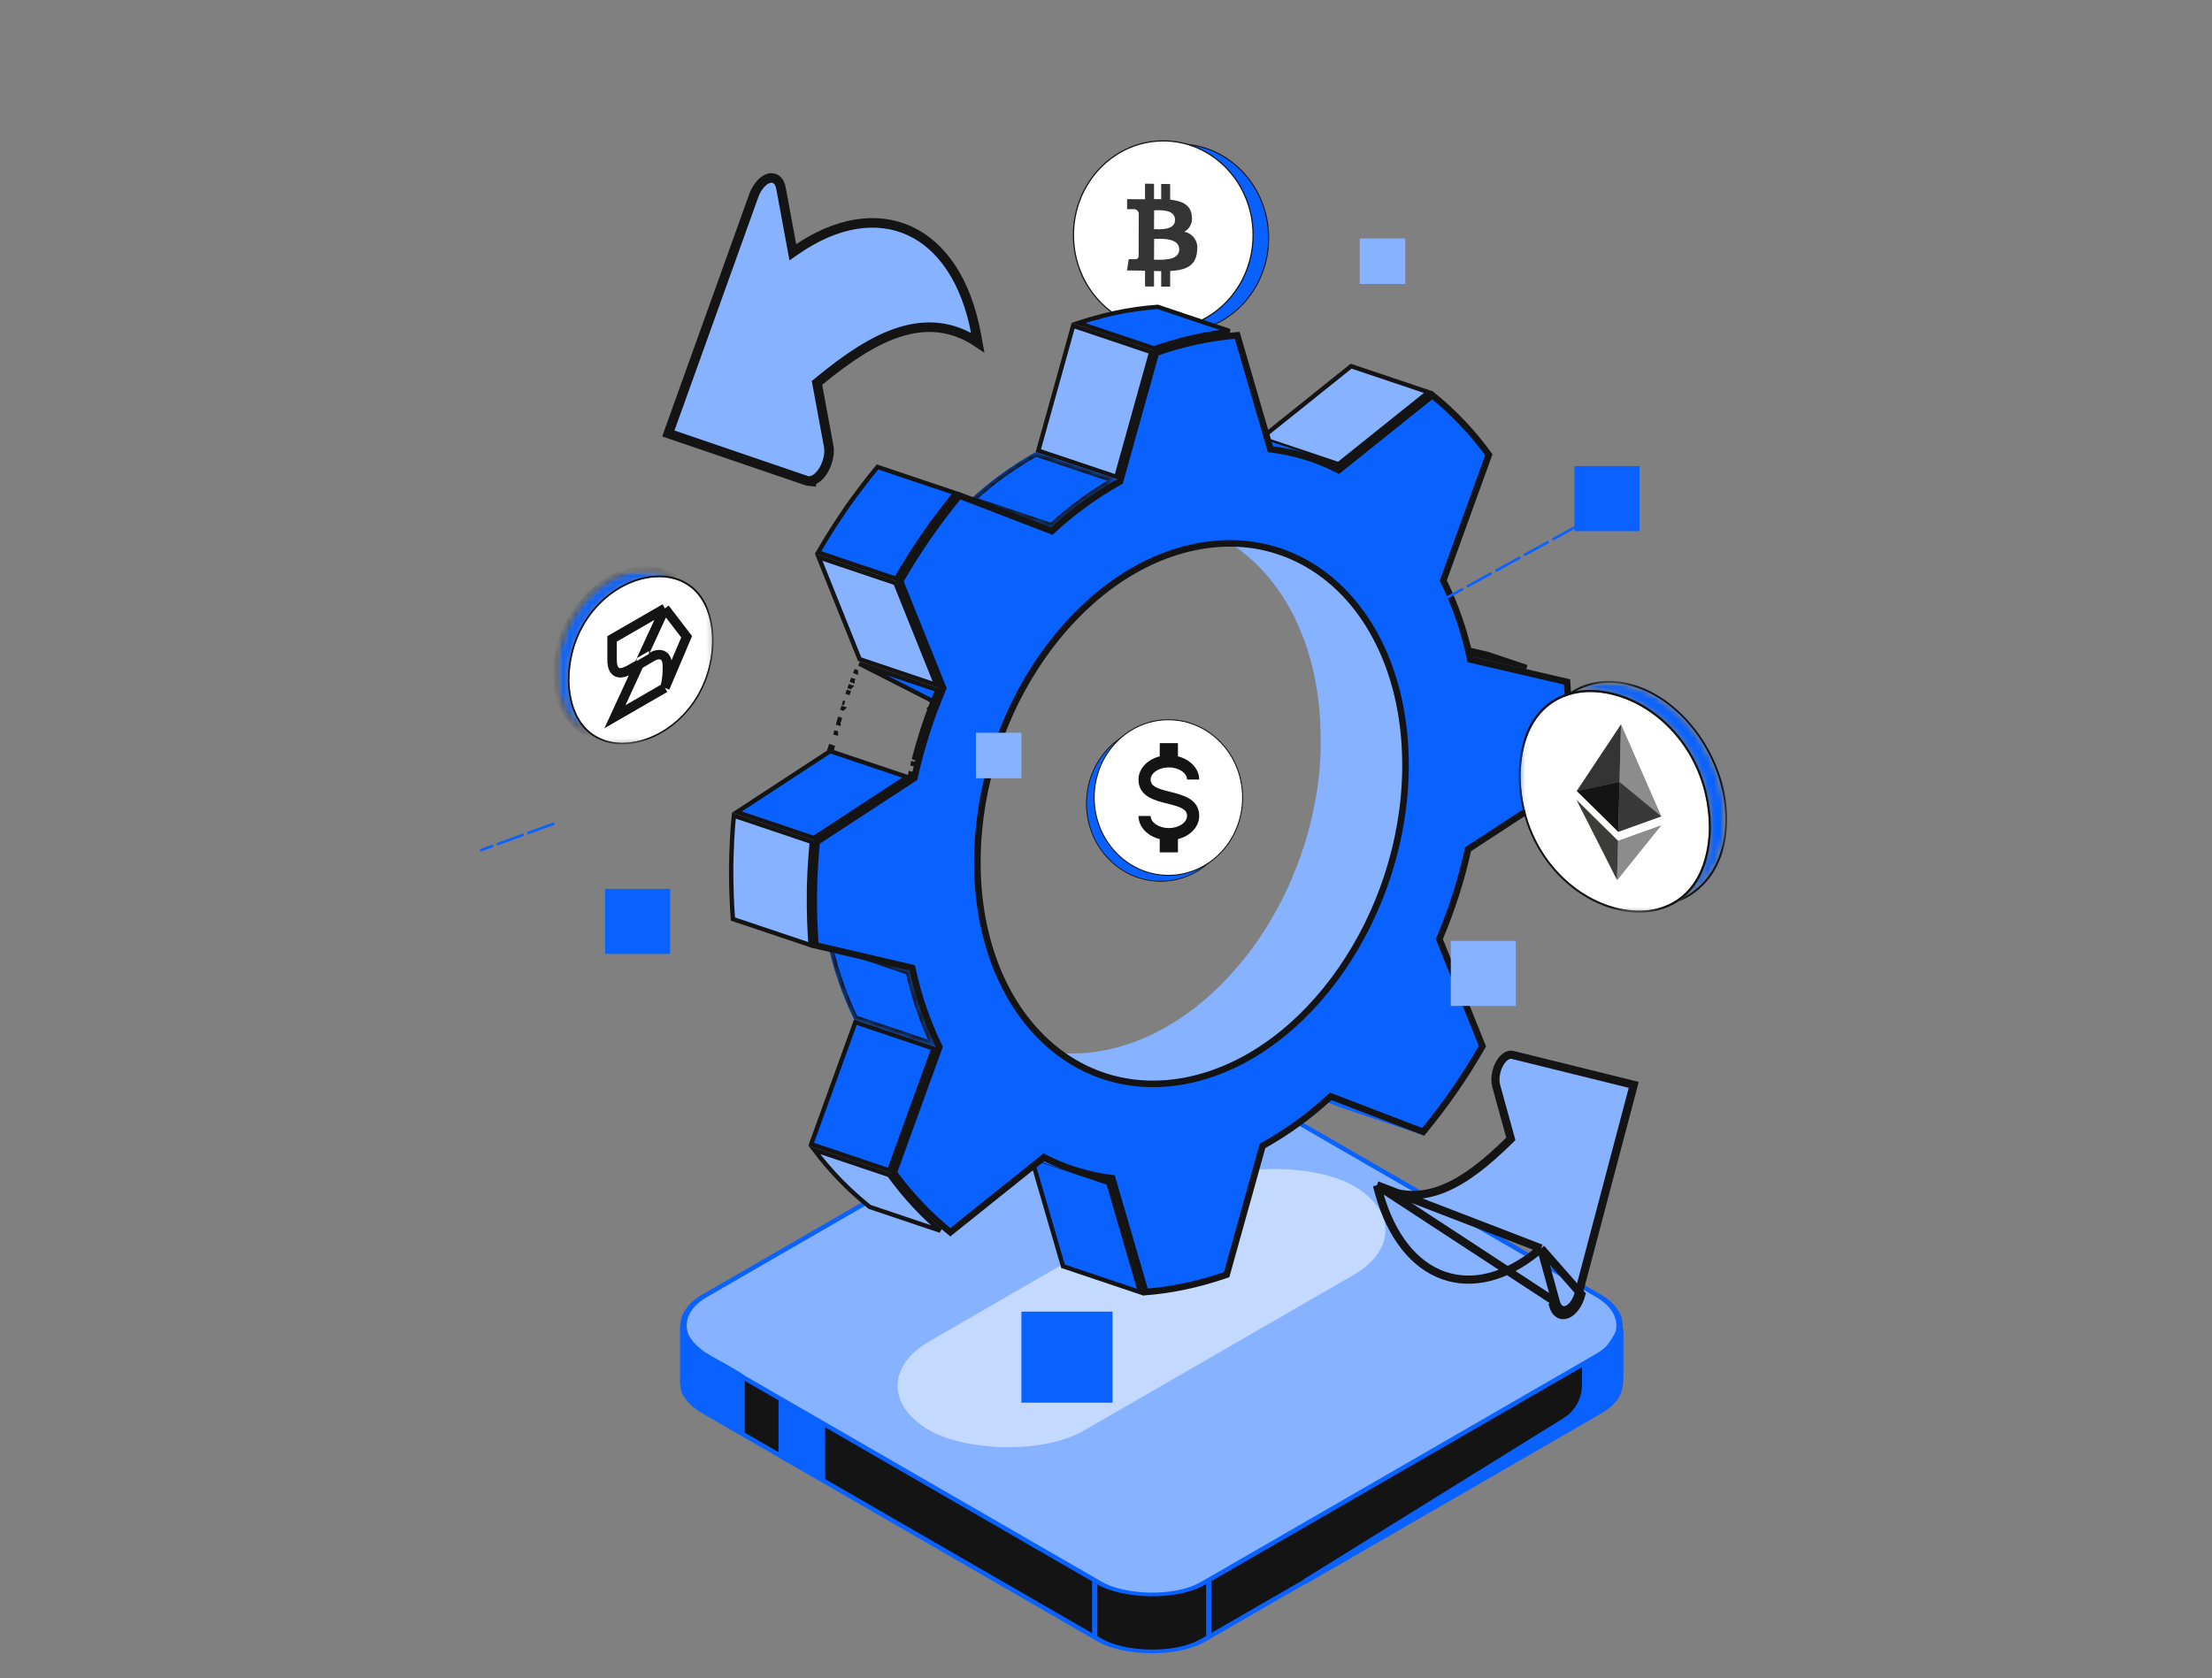 <svg width="340" height="258" viewBox="0 0 340 258" fill="none" xmlns="http://www.w3.org/2000/svg">
<rect x="0" y="0" width="340" height="258" fill="#808080" stroke="none"/>
<path d="M85 126.682L74 130.681" stroke="#0962FF" stroke-width="0.4" stroke-linecap="square" stroke-dasharray="4 1"/>
<path d="M181.195 51.077C188.819 51.077 195 44.597 195 36.604C195 28.611 188.819 22.131 181.195 22.131C173.57 22.131 167.39 28.611 167.39 36.604C167.39 44.597 173.57 51.077 181.195 51.077Z" fill="#0962FF" stroke="#141414" stroke-width="0.16" stroke-miterlimit="10"/>
<path d="M178.805 50.608C186.429 50.608 192.61 44.127 192.61 36.134C192.61 28.141 186.429 21.661 178.805 21.661C171.181 21.661 165 28.141 165 36.134C165 44.127 171.181 50.608 178.805 50.608Z" fill="white" stroke="#141414" stroke-width="0.184" stroke-miterlimit="10"/>
<path d="M184 37.637C183.94 37.307 183.822 36.976 183.625 36.687C183.448 36.398 183.192 36.171 182.916 35.985C182.64 35.799 182.325 35.675 182.01 35.634C182.443 35.427 182.778 35.076 182.995 34.622C183.212 34.188 183.271 33.672 183.192 33.197C183.034 31.462 181.636 30.884 179.863 30.698V28.302L178.484 28.281V30.615C178.129 30.615 177.755 30.615 177.381 30.615V28.261L176.002 28.24V30.636C175.706 30.636 175.411 30.636 175.135 30.636L173.244 30.615V32.164C173.244 32.164 174.268 32.144 174.249 32.164C174.426 32.144 174.623 32.205 174.761 32.309C174.899 32.433 174.997 32.598 175.036 32.804L175.017 39.372C175.017 39.434 174.997 39.496 174.977 39.558C174.958 39.62 174.918 39.682 174.859 39.723C174.82 39.764 174.761 39.806 174.702 39.826C174.642 39.847 174.583 39.847 174.505 39.847C174.524 39.867 173.5 39.847 173.5 39.847L173.224 41.582L175.017 41.602C175.352 41.602 175.687 41.623 176.002 41.623V44.039L177.381 44.06V41.664C177.755 41.685 178.11 41.685 178.484 41.685V44.06L179.863 44.081V41.664C182.187 41.54 183.803 40.941 184 38.649C184.039 38.339 184.059 37.988 184 37.637ZM177.4 32.329C178.169 32.329 180.611 32.102 180.611 33.816C180.611 35.468 178.169 35.241 177.381 35.241L177.4 32.329ZM177.381 39.929L177.4 36.728C178.326 36.728 181.261 36.48 181.261 38.36C181.242 40.177 178.326 39.929 177.381 39.929Z" fill="#343434"/>
<rect x="0.69" width="88.439" height="88.439" rx="9.163" transform="matrix(0.866 -0.5 0.866 0.5 99.812 212.895)" fill="#141414" stroke="#0962FF" stroke-width="0.797"/>
<rect x="0.69" width="88.439" height="88.439" rx="9.163" transform="matrix(0.866 -0.5 0.866 0.5 99.812 204.131)" fill="#86B2FF" stroke="#0962FF" stroke-width="0.797"/>
<rect opacity="0.5" width="75.234" height="27.444" rx="13.722" transform="matrix(0.866 -0.5 0.866 0.5 131 213.064)" fill="white"/>
<path d="M104.921 212.138V203.754C104.921 204.683 105.798 207.02 109.304 208.933C112.809 210.845 113.951 211.588 114.084 211.721V220.326L106.913 216.103C106.54 215.823 105.864 215.188 105.385 214.392C104.982 213.722 104.921 212.919 104.921 212.138Z" fill="#0962FF" stroke="#0962FF" stroke-width="0.797"/>
<path d="M248.893 203.754V212.916" stroke="#0962FF" stroke-width="0.797"/>
<path d="M168.263 243.193V251.558" stroke="#0962FF" stroke-width="0.797"/>
<path d="M185.791 242.794V251.558" stroke="#0962FF" stroke-width="0.797"/>
<path d="M243.555 212.955V209.729C243.555 209.729 245.656 208.724 246.742 207.737C247.648 206.914 248.608 205.166 248.976 204.459C249.015 204.384 249.132 204.413 249.132 204.497V211.53C249.132 212.709 249.007 213.939 248.336 214.908C247.479 216.145 246.088 216.879 244.785 217.632L200.531 243.193L240.541 218.371C242.415 217.209 243.555 215.16 243.555 212.955Z" fill="#0962FF" stroke="#0962FF" stroke-width="0.797"/>
<path d="M120.059 223.832V215.466L126.433 219.45V227.417L120.059 223.832Z" fill="#0962FF" stroke="#0962FF" stroke-width="0.797"/>
<path d="M218.986 174.629L206.35 170.378L192.085 164.901L204.722 169.153L218.986 174.629Z" fill="#0962FF"/>
<path d="M234.671 102.566L226.624 100.69L220.663 98.687L228.706 100.559L234.671 102.566Z" fill="#0962FF" stroke="#141414" stroke-width="0.671"/>
<path d="M170.365 181.877L175.255 198.674L163.393 194.683L158.504 177.887L170.365 181.877Z" fill="#0962FF" stroke="#141414" stroke-width="0.671"/>
<path d="M219.555 60.29L205.729 71.371L193.849 67.379L207.675 56.299L219.555 60.29Z" fill="#86B2FF" stroke="#141414" stroke-width="0.671"/>
<path d="M196.605 85.311L183.969 81.066C195.33 84.886 203.161 97.445 202.988 114.03C202.988 114.388 202.988 114.741 202.988 115.099C202.988 115.216 202.988 115.334 202.988 115.451C202.988 115.686 202.988 115.927 202.954 116.167C202.954 116.212 202.954 116.257 202.954 116.307C202.954 116.755 202.898 117.202 202.859 117.65C202.859 117.756 202.859 117.857 202.859 117.963C202.82 118.433 202.77 118.908 202.719 119.378L202.686 119.635C202.636 120.055 202.585 120.48 202.524 120.9L202.49 121.157C202.417 121.627 202.345 122.091 202.261 122.555C202.261 122.673 202.222 122.79 202.199 122.908C202.149 123.204 202.093 123.501 202.031 123.792C202.031 123.915 201.987 124.038 201.959 124.161C201.88 124.541 201.802 124.922 201.718 125.28V125.336C201.629 125.738 201.533 126.135 201.433 126.527C201.433 126.644 201.377 126.762 201.343 126.879C201.271 127.17 201.192 127.439 201.114 127.746L201.013 128.121C200.935 128.395 200.851 128.681 200.773 128.944C200.745 129.044 200.711 129.139 200.683 129.24C200.571 129.609 200.454 129.978 200.336 130.359L200.264 130.566C200.167 130.86 200.066 131.157 199.962 131.455L199.833 131.824L199.564 132.557L199.419 132.943C199.324 133.195 199.223 133.441 199.128 133.693L198.994 134.023C198.848 134.381 198.703 134.733 198.552 135.086C198.553 135.101 198.553 135.115 198.552 135.13C198.412 135.466 198.261 135.802 198.11 136.132L197.959 136.462L197.623 137.178L197.45 137.53C197.321 137.793 197.193 138.056 197.058 138.319C197.014 138.414 196.963 138.509 196.913 138.604C196.734 138.951 196.555 139.298 196.354 139.645L196.264 139.812C196.102 140.098 195.945 140.372 195.783 140.668L195.598 140.993C195.458 141.239 195.313 141.479 195.168 141.72L194.994 142.011C194.771 142.38 194.541 142.749 194.306 143.13C194.267 143.197 194.222 143.264 194.177 143.325C193.976 143.639 193.775 143.946 193.568 144.254L193.394 144.506C193.148 144.858 192.908 145.205 192.656 145.552L192.527 145.725C192.309 146.027 192.085 146.318 191.862 146.615L191.694 146.833C191.336 147.303 190.961 147.761 190.575 148.214L190.446 148.365C190.066 148.819 189.68 149.266 189.283 149.702L189.165 149.837C188.763 150.279 188.354 150.709 187.935 151.134L187.834 151.235C187.409 151.666 186.978 152.085 186.536 152.494L186.452 152.572L185.708 153.249L185.569 153.366L184.953 153.898L184.685 154.122L184.181 154.53L183.879 154.77L183.398 155.145L183.079 155.38C182.923 155.503 182.76 155.621 182.598 155.738L182.285 155.962L181.765 156.32L181.479 156.521L180.831 156.941L180.663 157.053L179.84 157.556L179.617 157.685C179.415 157.808 179.214 157.92 179.013 158.037L178.699 158.205C178.52 158.306 178.347 158.401 178.168 158.49L177.832 158.669L177.312 158.927L176.971 159.095L176.411 159.341L176.081 159.486C175.886 159.576 175.69 159.654 175.494 159.738L175.214 159.855L174.358 160.191C174.068 160.303 173.771 160.403 173.48 160.504L173.189 160.594L172.591 160.784L172.294 160.873L171.539 161.08L171.243 161.159C170.907 161.243 170.571 161.321 170.23 161.394L169.262 161.578L168.955 161.629L168.289 161.735L167.942 161.78C167.73 161.78 167.523 161.83 167.31 161.847L166.98 161.88L166.264 161.936H166.035L165.017 161.97H164.754C164.491 161.97 164.234 161.97 163.971 161.97H163.601C163.271 161.97 162.936 161.931 162.606 161.903H162.555C162.242 161.875 161.929 161.841 161.621 161.802L161.314 161.763L160.721 161.668L160.407 161.612C160.195 161.573 159.977 161.533 159.758 161.483L159.529 161.438C159.238 161.371 158.97 161.304 158.668 161.226L158.489 161.181L157.812 160.985L157.208 160.789L169.844 165.041L170.353 165.203L170.454 165.237L171.131 165.427L171.31 165.477C171.595 165.555 171.869 165.623 172.171 165.69L172.401 165.734L173.049 165.863L173.363 165.919L173.956 166.009L174.14 166.036H174.263C174.571 166.076 174.884 166.109 175.198 166.137H175.248C175.578 166.137 175.914 166.188 176.244 166.199H176.529C176.786 166.199 177.049 166.199 177.312 166.199H177.575C177.911 166.199 178.252 166.199 178.593 166.171H178.632H178.822L179.538 166.12L179.868 166.087L180.5 166.014L180.847 165.969C181.071 165.969 181.289 165.908 181.513 165.869L181.821 165.818L182.788 165.634C183.124 165.561 183.465 165.483 183.801 165.399L184.097 165.32L184.853 165.108L185.037 165.058L185.143 165.024L185.748 164.834L186.039 164.739C186.329 164.644 186.598 164.537 186.917 164.431C187.208 164.325 187.476 164.213 187.778 164.095L188.069 163.978L188.628 163.726L188.958 163.581L189.518 163.329L189.865 163.167L190.385 162.904L190.721 162.731C190.9 162.641 191.073 162.54 191.28 162.445L191.593 162.277L192.197 161.925L192.421 161.796C192.701 161.629 192.98 161.461 193.243 161.287L193.411 161.181L194.06 160.756L194.345 160.566L194.866 160.202L195.173 159.978L195.66 159.62L195.979 159.38C196.141 159.262 196.298 159.134 196.46 159.011L196.762 158.77L197.26 158.362L197.534 158.138C197.741 157.965 197.942 157.786 198.144 157.607C198.195 157.569 198.243 157.527 198.289 157.483C198.541 157.265 198.787 157.042 199.033 156.812L199.067 156.779L199.117 156.734C199.559 156.32 199.99 155.906 200.415 155.475L200.515 155.369C200.929 154.949 201.343 154.513 201.746 154.071L201.863 153.943C202.261 153.506 202.647 153.059 203.027 152.606C203.073 152.556 203.116 152.504 203.156 152.449C203.53 152.001 203.9 151.537 204.274 151.073L204.336 151L204.442 150.849C204.666 150.558 204.89 150.262 205.108 149.965L205.237 149.792C205.488 149.445 205.729 149.098 205.975 148.746L206.148 148.489C206.355 148.186 206.557 147.879 206.758 147.566C206.803 147.498 206.848 147.437 206.887 147.37C207.122 147.012 207.346 146.643 207.575 146.251C207.593 146.218 207.614 146.186 207.636 146.156L207.748 145.954C207.894 145.714 208.039 145.473 208.179 145.233L208.364 144.908L208.845 144.053L208.934 143.885C209.124 143.538 209.303 143.191 209.494 142.844L209.639 142.553C209.773 142.296 209.902 142.033 210.031 141.77L210.12 141.597L210.204 141.418L210.54 140.702L210.691 140.372C210.842 140.036 210.987 139.706 211.133 139.371C211.134 139.356 211.134 139.341 211.133 139.326C211.284 138.973 211.429 138.621 211.574 138.263C211.619 138.151 211.664 138.045 211.703 137.933C211.804 137.681 211.905 137.435 212 137.183L212.067 137.004C212.095 136.937 212.117 136.864 212.145 136.797L212.414 136.065C212.453 135.941 212.497 135.818 212.542 135.695L212.844 134.812C212.844 134.739 212.889 134.666 212.917 134.599C213.034 134.23 213.152 133.861 213.264 133.48C213.292 133.38 213.325 133.279 213.353 133.178C213.437 132.904 213.516 132.619 213.588 132.361L213.639 132.199C213.639 132.126 213.678 132.054 213.695 131.981C213.773 131.696 213.851 131.422 213.924 131.12C213.957 131.002 213.985 130.885 214.013 130.767C214.114 130.37 214.209 129.978 214.299 129.576V129.514C214.383 129.134 214.467 128.753 214.539 128.395C214.567 128.278 214.59 128.155 214.612 128.032C214.673 127.735 214.729 127.444 214.78 127.148C214.78 127.07 214.78 126.997 214.825 126.919V126.796C214.908 126.331 214.981 125.867 215.048 125.397C215.048 125.313 215.076 125.224 215.087 125.14C215.149 124.72 215.199 124.295 215.25 123.876L215.283 123.618C215.333 123.148 215.384 122.673 215.423 122.203C215.423 122.097 215.423 121.996 215.423 121.89C215.462 121.442 215.49 120.995 215.518 120.547C215.518 120.514 215.518 120.48 215.518 120.441V120.402C215.518 120.167 215.518 119.932 215.552 119.697C215.552 119.574 215.552 119.456 215.552 119.339C215.552 118.981 215.552 118.623 215.552 118.27C215.776 101.668 207.944 89.11 196.605 85.311Z" fill="#86B2FF"/>
<path d="M164.72 180.235L152.083 175.989C150.681 175.514 149.313 174.944 147.989 174.283L160.625 178.534C161.949 179.196 163.317 179.765 164.72 180.235Z" fill="#0962FF"/>
<path d="M189.065 65.795L201.701 70.047C199.768 69.397 197.777 68.934 195.755 68.665L183.118 64.414C185.14 64.683 187.131 65.146 189.065 65.795Z" fill="#0962FF"/>
<path d="M143.478 161.194L136.681 179.951L124.687 175.914L131.478 157.157L143.478 161.194Z" fill="#0962FF" stroke="#141414" stroke-width="0.671"/>
<path d="M136.681 180.658C138.957 183.813 141.596 186.686 144.542 189.219L133.675 185.563C130.476 183.004 127.613 180.053 125.153 176.78L136.681 180.658Z" fill="#86B2FF" stroke="#141414" stroke-width="0.671"/>
<path d="M176.948 54.124L171.596 73.318L159.597 69.287L164.949 50.087L176.948 54.124Z" fill="#86B2FF" stroke="#141414" stroke-width="0.671"/>
<path d="M180.26 52.628L180.26 52.628L180.253 52.63L179.268 52.926L179.268 52.926L179.266 52.927L178.779 53.078L178.779 53.078L178.777 53.079C178.302 53.23 177.826 53.387 177.354 53.553L165.766 49.654C165.958 49.591 166.15 49.529 166.343 49.468L166.828 49.317L166.828 49.317L167.561 49.089L167.801 49.024L167.801 49.024L167.806 49.023C168.211 48.906 168.617 48.795 169.027 48.689L169.027 48.69L169.032 48.688L169.621 48.527C170.228 48.377 170.832 48.233 171.435 48.105L171.436 48.105C173.586 47.649 175.765 47.338 177.957 47.177L189.008 50.895C187.303 51.073 185.609 51.342 183.933 51.7C183.318 51.83 182.704 51.976 182.092 52.128L182.092 52.128L182.087 52.129L181.494 52.285L181.494 52.285L181.49 52.287L180.26 52.628Z" fill="#0962FF" stroke="#141414" stroke-width="0.671"/>
<path d="M143.911 160.986L131.274 156.735C129.463 153.003 128.103 149.069 127.224 145.016L139.861 149.267C140.74 153.32 142.1 157.255 143.911 160.986Z" fill="#0962FF"/>
<mask id="mask0_1094_3085" style="mask-type:luminance" maskUnits="userSpaceOnUse" x="127" y="145" width="17" height="16">
<path d="M143.911 160.986L131.274 156.735C129.463 153.003 128.103 149.069 127.224 145.016L139.861 149.267C140.74 153.32 142.1 157.255 143.911 160.986Z" fill="white"/>
</mask>
<g mask="url(#mask0_1094_3085)">
<path d="M139.574 149.524C140.402 153.28 141.641 156.932 143.268 160.415L131.515 156.461C129.832 152.97 128.546 149.301 127.682 145.523L139.574 149.524Z" fill="#0962FF" stroke="#141414" stroke-width="0.671"/>
</g>
<path d="M161.671 81.127L149.035 76.875C152.122 74.033 155.529 71.559 159.188 69.503L171.824 73.748C168.166 75.807 164.759 78.283 161.671 81.127Z" fill="#0962FF"/>
<mask id="mask1_1094_3085" style="mask-type:luminance" maskUnits="userSpaceOnUse" x="149" y="69" width="23" height="13">
<path d="M161.671 81.128L149.035 76.877C152.122 74.035 155.529 71.561 159.188 69.504L171.824 73.75C168.166 75.808 164.759 78.284 161.671 81.128Z" fill="white"/>
</mask>
<g mask="url(#mask1_1094_3085)">
<path d="M171.008 73.83C167.631 75.792 164.474 78.111 161.59 80.747L149.683 76.741C152.602 74.11 155.801 71.806 159.222 69.87L171.008 73.83Z" fill="#0962FF" stroke="#141414" stroke-width="0.671"/>
</g>
<path d="M140.807 115.512C140.729 115.794 140.654 116.078 140.58 116.359C140.544 116.499 140.508 116.637 140.471 116.774L140.471 116.774L141.131 115.602M140.807 115.512C140.808 115.512 140.808 115.512 140.808 115.511L141.131 115.602M140.807 115.512C140.807 115.513 140.807 115.513 140.807 115.513L141.131 115.602M140.807 115.512C140.843 115.382 140.878 115.262 140.912 115.143C140.957 114.986 141.002 114.832 141.047 114.66L141.049 114.652L141.049 114.652L141.284 113.847L141.285 113.844C141.325 113.713 141.362 113.598 141.398 113.486C141.452 113.32 141.504 113.161 141.557 112.967L141.56 112.956L141.56 112.956L141.812 112.156L141.813 112.153L141.813 112.153C141.861 112.006 141.909 111.866 141.956 111.726L141.958 111.722C142.006 111.579 142.054 111.437 142.104 111.285L142.105 111.282L142.105 111.282L142.374 110.488L142.374 110.486C142.424 110.343 142.469 110.219 142.514 110.098C142.569 109.947 142.623 109.801 142.681 109.628C142.775 109.344 142.861 109.127 142.951 108.897C142.959 108.876 142.968 108.854 142.977 108.831M141.131 115.602C141.164 115.481 141.198 115.363 141.232 115.243C141.279 115.081 141.326 114.917 141.372 114.746L141.606 113.941C141.642 113.824 141.678 113.713 141.714 113.602C141.77 113.428 141.826 113.254 141.881 113.057L142.132 112.257C142.179 112.112 142.227 111.974 142.275 111.833C142.323 111.69 142.372 111.545 142.423 111.39L142.692 110.595C142.735 110.469 142.78 110.346 142.825 110.224C142.884 110.064 142.942 109.905 142.999 109.734C143.091 109.459 143.173 109.249 143.263 109.019C143.272 108.997 143.281 108.974 143.29 108.951C143.419 108.604 143.553 108.257 143.687 107.916M142.977 108.831C142.976 108.832 142.976 108.833 142.975 108.834L143.29 108.951L142.978 108.829C142.977 108.829 142.977 108.83 142.977 108.831ZM142.977 108.831C143.106 108.483 143.24 108.135 143.375 107.794M143.375 107.794C143.375 107.794 143.374 107.795 143.374 107.795L143.687 107.916M143.375 107.794C143.375 107.794 143.375 107.793 143.375 107.793L143.687 107.916M143.375 107.794L132.068 102.035L144.067 106.072C143.9 106.471 143.734 106.873 143.572 107.282C143.571 107.282 143.571 107.283 143.571 107.283L143.883 107.407M143.687 107.916C143.713 107.85 143.738 107.784 143.763 107.719C143.802 107.614 143.842 107.51 143.883 107.407M143.883 107.407C144.048 106.992 144.217 106.585 144.386 106.179L143.883 107.407ZM139.871 119.259L140.191 119.367C140.216 119.257 140.24 119.147 140.265 119.037L139.945 118.93C139.92 119.039 139.896 119.149 139.871 119.259ZM127.882 115.188C127.904 115.09 127.926 114.992 127.948 114.894L127.662 114.797L127.555 115.115L127.882 115.188ZM128.483 112.701C128.483 112.7 128.484 112.699 128.484 112.698C128.484 112.697 128.485 112.695 128.485 112.694L128.159 112.615L128.483 112.701ZM128.885 111.194C128.885 111.194 128.885 111.194 128.885 111.194L128.885 111.193L128.562 111.104L128.885 111.194ZM129.565 108.91C129.565 108.91 129.565 108.91 129.565 108.91L129.244 108.811L129.564 108.911L129.565 108.91ZM129.496 108.005L129.816 108.106C129.816 108.106 129.816 108.106 129.816 108.106L129.816 108.106L129.496 108.005ZM130.678 105.597C130.678 105.597 130.679 105.596 130.679 105.596L130.679 105.596L130.363 105.483L130.678 105.597ZM130.373 106.451L130.055 106.344L130.371 106.457L130.372 106.454L130.373 106.451ZM131.558 103.28L131.247 103.156L131.558 103.281C131.558 103.281 131.558 103.281 131.558 103.281C131.558 103.28 131.558 103.28 131.558 103.28ZM131.035 104.623C131.035 104.621 131.036 104.62 131.036 104.618L131.038 104.613L130.721 104.504L131.035 104.623ZM129.057 110.594L129.058 110.592C129.058 110.591 129.058 110.591 129.058 110.59L128.735 110.5L129.057 110.594ZM140.309 117.417C140.308 117.424 140.307 117.43 140.306 117.437L140.639 117.482L140.313 117.4C140.312 117.406 140.31 117.411 140.309 117.417Z" fill="#0962FF" stroke="#141414" stroke-width="0.671"/>
<path d="M139.429 119.465L125.096 128.837L113.27 124.858L127.602 115.486L139.429 119.465Z" fill="#0962FF" stroke="#141414" stroke-width="0.671"/>
<path d="M124.383 135.518L124.383 135.518L124.383 135.523C124.361 136.206 124.344 136.893 124.349 137.581C124.318 140.216 124.409 142.797 124.596 145.314L112.651 141.3C112.453 138.708 112.384 136.045 112.384 133.331C112.386 133.021 112.396 132.71 112.406 132.395C112.407 132.369 112.407 132.343 112.408 132.317C112.419 131.978 112.429 131.635 112.429 131.291L112.462 130.617L112.462 130.617L112.462 130.614C112.467 130.486 112.474 130.354 112.482 130.219C112.497 129.937 112.513 129.642 112.513 129.353V129.353V129.352V129.352V129.352V129.352V129.352V129.351V129.351V129.351V129.351V129.351V129.35V129.35V129.35V129.35V129.35V129.349V129.349V129.349V129.349V129.349V129.348V129.348V129.348V129.348V129.348V129.347V129.347V129.347V129.347V129.347V129.346V129.346V129.346V129.346V129.346V129.345V129.345V129.345V129.345V129.345V129.344V129.344V129.344V129.344V129.344V129.343V129.343V129.343V129.343V129.343V129.342V129.342V129.342V129.342V129.342V129.341V129.341V129.341V129.341V129.341V129.34V129.34V129.34V129.34V129.34V129.339V129.339V129.339V129.339V129.339V129.338V129.338V129.338V129.338V129.338V129.337V129.337V129.337V129.337V129.337V129.336V129.336V129.336V129.336V129.335V129.335V129.335V129.335V129.335V129.334V129.334V129.334V129.334V129.334V129.333V129.333V129.333V129.333V129.333V129.332V129.332V129.332V129.332V129.332V129.331V129.331V129.331V129.331V129.331V129.33V129.33V129.33V129.33V129.329V129.329V129.329V129.329V129.329V129.328V129.328V129.328V129.328V129.328V129.327V129.327V129.327V129.327V129.327V129.326V129.326V129.326V129.326V129.326V129.325V129.325V129.325V129.325V129.324V129.324V129.324V129.324V129.324V129.323V129.323V129.323V129.323V129.323V129.322V129.322V129.322V129.322V129.322V129.321V129.321V129.321V129.321V129.32V129.32V129.32V129.32V129.32V129.319V129.319V129.319V129.319V129.319V129.318V129.318V129.318V129.318V129.318V129.317V129.317V129.317V129.317V129.316V129.316V129.316V129.316V129.316V129.315V129.315V129.315V129.315V129.315V129.314V129.314V129.314V129.314V129.314V129.313V129.313V129.313V129.313V129.312V129.312V129.312V129.312V129.312V129.311V129.311V129.311V129.311V129.311V129.31V129.31V129.31V129.31V129.309V129.309V129.309V129.309V129.309V129.308V129.308V129.308V129.308V129.308V129.307V129.307V129.307V129.307V129.306V129.306V129.306V129.306V129.306V129.305V129.305V129.305V129.305V129.305V129.304V129.304V129.304V129.304V129.304V129.303V129.303V129.303V129.303V129.302V129.302V129.302V129.302V129.302V129.301V129.301V129.301V129.301V129.301V129.3V129.3V129.3V129.3V129.299V129.299V129.299V129.299V129.299V129.298V129.298V129.298V129.298V129.298V129.297V129.297V129.297V129.297V129.296V129.296V129.296V129.296V129.296V129.295V129.295V129.295V129.295V129.295V129.294V129.294V129.294V129.294V129.294V129.293V129.293V129.293V129.293V129.292V129.292V129.292V129.292V129.292V129.291V129.291V129.291V129.291V129.291V129.29V129.29V129.29V129.29V129.289V129.289V129.289V129.289V129.289V129.288V129.288V129.288V129.288V129.288V129.287V129.287V129.287V129.287V129.286V129.286V129.286V129.286V129.286V129.285V129.285V129.285V129.285V129.285V129.284V129.284V129.284V129.284V129.284V129.283V129.283V129.283V129.283V129.282V129.282V129.282V129.282V129.282V129.281V129.281V129.281V129.281V129.281V129.28V129.28V129.28V129.28V129.28V129.279V129.279V129.279V129.279V129.278V129.278V129.278V129.278V129.278V129.277V129.277V129.277V129.277V129.277V129.276V129.276V129.276V129.276V129.276V129.275V129.275V129.275V129.275V129.274V129.274V129.274V129.274V129.274V129.273V129.273V129.273V129.273V129.273V129.272V129.272V129.272V129.272V129.272V129.271V129.271V129.271V129.271V129.271V129.27V129.27V129.27V129.27V129.269V129.269V129.269V129.269V129.269V129.268V129.268V129.268V129.268V129.268V129.267V129.267V129.267V129.267V129.267V129.266V129.266V129.266V129.266V129.266V129.265V129.265V129.265V129.265V129.264V129.264V129.264V129.264V129.264V129.263V129.263V129.263V129.263V129.263V129.262V129.262V129.262V129.262V129.262V129.261V129.261V129.261V129.261V129.261V129.26V129.26V129.26V129.26V129.26V129.259V129.259V129.259V129.259V129.259V129.258V129.258V129.258V129.258V129.258V129.257V129.257V129.257V129.257V129.257V129.256V129.256V129.256V129.256V129.256V129.255V129.255V129.255V129.255V129.255V129.254C112.535 128.781 112.568 128.312 112.601 127.839L112.601 127.838L112.601 127.838L112.651 127.123C112.696 126.55 112.745 125.978 112.799 125.409L124.783 129.44C124.721 130.066 124.668 130.695 124.619 131.324L124.619 131.326L124.568 132.031L124.568 132.031C124.546 132.348 124.526 132.68 124.507 132.997C124.498 133.163 124.488 133.324 124.478 133.477C124.475 133.54 124.471 133.603 124.466 133.666C124.442 134.047 124.417 134.44 124.416 134.832L124.383 135.518Z" fill="#86B2FF" stroke="#141414" stroke-width="0.671"/>
<path d="M143.298 80.377C143.263 80.424 143.239 80.46 143.217 80.491C143.189 80.531 143.166 80.564 143.132 80.608L143.132 80.608L143.124 80.618C142.885 80.95 142.643 81.296 142.406 81.636C142.239 81.876 142.075 82.112 141.914 82.338L141.914 82.338L141.909 82.345L141.474 82.992C141.474 82.992 141.474 82.993 141.474 82.993C141.16 83.453 140.85 83.914 140.546 84.387L140.093 85.092C140.093 85.092 140.093 85.092 140.093 85.092C139.865 85.447 139.642 85.805 139.42 86.162C139.336 86.297 139.252 86.432 139.168 86.567L139.166 86.57L138.797 87.174L138.797 87.174L138.795 87.176C138.439 87.77 138.082 88.369 137.733 88.974L125.749 84.94C126.069 84.383 126.4 83.828 126.731 83.276C126.757 83.236 126.791 83.176 126.812 83.139C126.819 83.126 126.825 83.116 126.828 83.11L127.1 82.677L127.1 82.677L127.103 82.672C127.404 82.176 127.709 81.686 128.021 81.204L128.021 81.204L128.473 80.501C128.473 80.501 128.473 80.5 128.474 80.5C128.781 80.031 129.081 79.575 129.392 79.119L129.393 79.118L129.829 78.475L129.829 78.475L129.832 78.471C130.224 77.874 130.623 77.321 131.03 76.762C131.03 76.762 131.031 76.762 131.031 76.762L131.203 76.528L131.203 76.528L131.205 76.525C131.667 75.885 132.14 75.256 132.62 74.631L132.62 74.631L132.624 74.627L132.735 74.476L132.736 74.475C132.878 74.282 133.02 74.104 133.168 73.92C133.244 73.825 133.322 73.729 133.401 73.628C133.401 73.627 133.401 73.627 133.401 73.627L133.796 73.127C133.796 73.126 133.797 73.126 133.797 73.126C134.156 72.678 134.519 72.231 134.882 71.792L146.837 75.814C146.526 76.19 146.216 76.57 145.909 76.952L145.909 76.952L145.906 76.956L145.509 77.464C145.509 77.465 145.509 77.465 145.509 77.465C145.448 77.542 145.387 77.62 145.326 77.698C145.125 77.954 144.922 78.211 144.723 78.475C144.241 79.103 143.764 79.737 143.298 80.377ZM143.298 80.377C143.298 80.377 143.298 80.377 143.298 80.377L143.57 80.575L143.299 80.376C143.299 80.376 143.299 80.376 143.298 80.377Z" fill="#0962FF" stroke="#141414" stroke-width="0.671"/>
<path d="M137.638 89.647L143.932 105.319L132.132 101.349L125.838 85.677L137.638 89.647Z" fill="#86B2FF" stroke="#141414" stroke-width="0.671"/>
<path d="M140.281 149.127L140.213 148.815L139.903 148.742L125.337 145.341C125.145 142.797 125.05 140.189 125.082 137.536C125.115 134.835 125.268 132.132 125.526 129.429L140.371 119.727L140.543 119.615L140.588 119.415C141.61 114.821 143.05 110.33 144.889 105.999L144.97 105.807L144.893 105.614L138.355 89.355C141.008 84.713 144.055 80.308 147.463 76.189L161.39 81.536L161.682 81.648L161.912 81.436C164.971 78.619 168.346 76.166 171.971 74.126L172.153 74.024L172.209 73.823L177.671 54.234C179.743 53.508 181.859 52.914 184.006 52.453C186.039 52.022 188.096 51.721 190.167 51.554L195.177 68.743L195.268 69.059L195.594 69.102C199.032 69.557 202.369 70.582 205.47 72.135L205.758 72.28L206.01 72.078L220.144 60.751C223.435 63.41 226.36 66.493 228.844 69.918L221.914 89.056L221.842 89.255L221.934 89.447C223.729 93.151 225.074 97.056 225.94 101.08L226.007 101.392L226.318 101.465L240.866 104.849C241.058 107.393 241.153 109.996 241.121 112.648C241.089 115.35 240.936 118.052 240.677 120.756L225.826 130.458L225.655 130.57L225.61 130.77C224.59 135.364 223.152 139.854 221.314 144.186L221.233 144.378L221.311 144.571L227.86 160.852C225.209 165.496 222.162 169.901 218.752 174.018L204.824 168.677L204.532 168.565L204.302 168.777C201.246 171.595 197.87 174.046 194.244 176.08L194.062 176.183L194.006 176.384L188.544 195.978C186.473 196.7 184.359 197.293 182.214 197.754C180.182 198.185 178.124 198.485 176.053 198.653L171.044 181.469L170.952 181.154L170.627 181.111C167.188 180.654 163.851 179.627 160.751 178.072L160.462 177.927L160.21 178.129L146.071 189.456C142.787 186.791 139.864 183.709 137.377 180.289L144.306 161.151L144.379 160.951L144.286 160.76C142.492 157.056 141.148 153.15 140.281 149.127ZM183.472 84.142C174.371 86.078 166.122 92.42 160.127 101.062C154.128 109.708 150.356 120.694 150.232 131.987C150.102 143.268 153.651 152.744 159.542 158.928C165.443 165.122 173.672 167.985 182.792 166.048C191.895 164.115 200.143 157.762 206.139 149.113C212.137 140.461 215.909 129.474 216.033 118.203C216.157 106.934 212.609 97.456 206.719 91.269C200.819 85.071 192.594 82.203 183.472 84.142Z" fill="#0962FF" stroke="#141414" stroke-width="1.007"/>
<g clip-path="url(#clip0_1094_3085)">
<path d="M121.744 38.137L121.863 38.783L122.373 38.431C134.979 29.708 147.016 35 150.037 51.344L150.28 52.659C146.369 50.04 142.419 49.816 138.544 50.968C134.227 52.251 130.036 55.232 126.152 58.403L125.577 58.873L125.713 59.613L127.373 68.594L127.373 68.594C127.444 68.973 127.455 69.397 127.408 69.843C127.36 70.289 127.254 70.747 127.097 71.192L127.095 71.195C126.938 71.64 126.732 72.063 126.488 72.44C126.244 72.816 125.968 73.139 125.675 73.389C125.381 73.639 125.077 73.812 124.78 73.897L124.688 74.747L124.78 73.897C124.482 73.983 124.197 73.979 123.94 73.887L123.94 73.887L123.936 73.885L102.728 66.647L115.845 30.118L115.846 30.114C116.085 29.445 116.432 28.831 116.845 28.352C117.258 27.872 117.717 27.546 118.165 27.417C118.613 27.288 119.03 27.36 119.363 27.625C119.696 27.89 119.931 28.335 120.037 28.904C120.037 28.904 120.037 28.905 120.037 28.905L121.744 38.137Z" fill="#86B2FF" stroke="#141414" stroke-width="1.468"/>
</g>
<g clip-path="url(#clip1_1094_3085)">
<path d="M236.872 191.949L237.021 192.491L239.156 200.231L239.157 200.232M236.872 191.949L243.066 199.005C242.874 199.74 242.561 200.425 242.166 200.974C241.771 201.523 241.312 201.911 240.846 202.09C240.381 202.269 239.931 202.231 239.552 201.98C239.172 201.728 238.882 201.276 238.716 200.679L239.157 200.232M236.872 191.949L236.463 192.288C226.367 200.649 215.721 197.029 211.941 183.327L211.637 182.225M236.872 191.949L211.637 182.225M239.157 200.232C239.289 200.709 239.522 201.071 239.825 201.272C240.128 201.473 240.489 201.504 240.861 201.36C241.233 201.217 241.601 200.906 241.917 200.467C242.233 200.027 242.484 199.479 242.637 198.891L242.638 198.888L251.118 166.798L232.515 162.196L232.511 162.195L232.511 162.195C232.286 162.135 232.043 162.153 231.795 162.248C231.548 162.343 231.302 162.512 231.07 162.747C230.839 162.982 230.627 163.277 230.447 163.616C230.267 163.955 230.123 164.331 230.022 164.721L230.021 164.724C229.919 165.115 229.863 165.513 229.856 165.896C229.848 166.28 229.889 166.641 229.977 166.958L229.977 166.958L232.054 174.487L232.225 175.107L231.77 175.55C228.694 178.539 225.344 181.388 221.761 182.8C218.544 184.067 215.162 184.168 211.637 182.225M239.157 200.232L211.637 182.225" fill="#86B2FF" stroke="#141414" stroke-width="1.255"/>
</g>
<path d="M178.409 135.495C184.71 135.495 189.817 130.14 189.817 123.534C189.817 116.928 184.71 111.573 178.409 111.573C172.108 111.573 167 116.928 167 123.534C167 130.14 172.108 135.495 178.409 135.495Z" fill="#0962FF" stroke="#141414" stroke-width="0.132" stroke-miterlimit="10"/>
<path d="M179.591 134.583C185.892 134.583 191 129.228 191 122.622C191 116.016 185.892 110.661 179.591 110.661C173.29 110.661 168.183 116.016 168.183 122.622C168.183 129.228 173.29 134.583 179.591 134.583Z" fill="white" stroke="#141414" stroke-width="0.152" stroke-miterlimit="10"/>
<path d="M174.995 125.451H176.861C176.861 126.458 178.139 127.317 179.66 127.317C181.181 127.317 182.459 126.458 182.459 125.451C182.459 124.425 181.489 124.051 179.436 123.557C177.458 123.062 174.995 122.447 174.995 119.853C174.995 118.183 176.366 116.765 178.26 116.289V114.255H181.059V116.289C182.953 116.765 184.325 118.183 184.325 119.853H182.459C182.459 118.845 181.181 117.987 179.66 117.987C178.139 117.987 176.861 118.845 176.861 119.853C176.861 120.879 177.831 121.252 179.884 121.747C181.862 122.241 184.325 122.857 184.325 125.451C184.325 127.121 182.953 128.539 181.059 129.015V131.049H178.26V129.015C176.366 128.539 174.995 127.121 174.995 125.451Z" fill="#141414"/>
<mask id="mask2_1094_3085" style="mask-type:luminance" maskUnits="userSpaceOnUse" x="233" y="103" width="33" height="39">
<path d="M265.257 141.342L266 106.033L233.711 103.661L233 139.003L265.257 141.342Z" fill="white"/>
</mask>
<g mask="url(#mask2_1094_3085)">
<mask id="mask3_1094_3085" style="mask-type:luminance" maskUnits="userSpaceOnUse" x="236" y="104" width="30" height="36">
<path d="M236.102 116.944C235.585 125.992 241.694 135.581 249.742 138.394C257.822 141.172 264.771 136.089 265.288 127.042C265.805 117.995 259.697 108.405 251.649 105.592C243.568 102.814 236.619 107.897 236.102 116.944Z" fill="white"/>
</mask>
<g mask="url(#mask3_1094_3085)">
<mask id="mask4_1094_3085" style="mask-type:luminance" maskUnits="userSpaceOnUse" x="242" y="104" width="24" height="34">
<path d="M248.19 105.016C249.321 105.084 250.453 105.321 251.616 105.728C259.6 108.472 265.676 118.028 265.159 127.008C264.9 131.549 263.026 135.174 259.923 137.275C259.6 137.479 259.309 137.682 258.985 137.851C261.216 135.852 262.832 132.599 262.993 127.618C263.058 115.148 253.911 106.778 245.411 106.134C244.344 106.067 243.213 106.1 242.146 106.338C243.956 105.287 246.025 104.847 248.19 105.016Z" fill="white"/>
</mask>
<g mask="url(#mask4_1094_3085)">
<mask id="mask5_1094_3085" style="mask-type:luminance" maskUnits="userSpaceOnUse" x="241" y="104" width="25" height="35">
<path d="M241.403 136.632L265.32 138.394L265.999 106.236L242.081 104.474L241.403 136.632Z" fill="white"/>
</mask>
<g mask="url(#mask5_1094_3085)">
<rect width="24.668" height="33.913" transform="matrix(-1 0 0 1 265.999 104.485)" fill="#0962FF"/>
</g>
</g>
</g>
<path d="M248.19 104.711C249.322 104.779 250.518 105.05 251.681 105.457C259.794 108.269 265.967 117.927 265.45 127.042C265.191 131.65 263.284 135.378 260.085 137.513C259.438 137.953 258.727 138.326 258.016 138.597C258.339 138.36 258.663 138.123 258.986 137.851C259.309 137.682 259.632 137.479 259.923 137.275C263.026 135.175 264.901 131.549 265.159 127.008C265.676 118.028 259.6 108.473 251.617 105.728C250.453 105.321 249.322 105.084 248.19 105.016C246.025 104.847 243.956 105.287 242.146 106.304C241.856 106.372 241.532 106.439 241.241 106.507C241.274 106.507 241.274 106.473 241.306 106.473C243.31 105.118 245.669 104.542 248.19 104.711Z" fill="#141414"/>
<path d="M242.341 123.01L248.579 135.31L255.302 126.94L248.708 129.312L242.341 123.01ZM255.334 125.517L249.16 111.387L242.373 121.587L248.74 127.889L255.334 125.517ZM245.379 106.44C253.75 107.05 262.735 115.284 262.671 127.55C262.315 137.309 256.4 140.393 251.003 139.986C242.632 139.376 233.646 131.108 233.743 118.876C234.066 109.083 239.981 106.033 245.379 106.44Z" fill="white"/>
<path d="M251.003 139.986C256.4 140.393 262.315 137.309 262.671 127.55C262.735 115.284 253.75 107.049 245.379 106.44C239.981 106.033 234.066 109.117 233.711 118.876C233.646 131.108 242.631 139.376 251.003 139.986ZM245.411 106.101C253.912 106.711 263.058 115.114 262.994 127.584C262.8 132.565 261.216 135.852 258.986 137.818C258.663 138.089 258.34 138.326 258.016 138.563C255.915 139.986 253.427 140.461 251.003 140.291C242.502 139.681 233.355 131.278 233.42 118.808C233.678 111.285 237.169 107.659 241.274 106.473C241.565 106.372 241.856 106.304 242.179 106.27C243.213 106.067 244.312 106.033 245.411 106.101Z" fill="#141414"/>
<path d="M249.16 111.387C249.096 113.556 249.031 116.944 248.934 120.231L242.373 121.62L249.16 111.387Z" fill="#343434"/>
<path d="M249.16 111.387L255.333 125.517L248.934 120.231C248.999 116.944 249.096 113.556 249.16 111.387Z" fill="#8C8C8C"/>
<path d="M242.341 123.01L248.708 129.278L248.546 135.276L242.341 123.01Z" fill="#3C3C3B"/>
<path d="M255.301 126.906L248.546 135.276L248.708 129.278L255.301 126.906Z" fill="#8C8C8C"/>
<path d="M248.934 120.231L248.74 127.889L242.373 121.62L248.934 120.231Z" fill="#141414"/>
<path d="M248.934 120.231L255.333 125.517L248.74 127.889L248.934 120.231Z" fill="#393939"/>
</g>
<mask id="mask6_1094_3085" style="mask-type:luminance" maskUnits="userSpaceOnUse" x="85" y="86" width="25" height="30">
<path d="M85.563 115.207L85 88.458L109.461 86.661L110 113.436L85.563 115.207Z" fill="white"/>
</mask>
<g mask="url(#mask6_1094_3085)">
<mask id="mask7_1094_3085" style="mask-type:luminance" maskUnits="userSpaceOnUse" x="85" y="87" width="23" height="27">
<path d="M107.65 96.724C108.042 103.578 103.414 110.843 97.317 112.974C91.195 115.079 85.931 111.228 85.539 104.374C85.147 97.52 89.775 90.255 95.872 88.124C101.994 86.019 107.258 89.87 107.65 96.724Z" fill="white"/>
</mask>
<g mask="url(#mask7_1094_3085)">
<mask id="mask8_1094_3085" style="mask-type:luminance" maskUnits="userSpaceOnUse" x="85" y="87" width="19" height="26">
<path d="M98.492 87.688C97.635 87.739 96.778 87.919 95.897 88.227C89.849 90.306 85.245 97.545 85.637 104.348C85.833 107.788 87.253 110.535 89.604 112.126C89.849 112.28 90.069 112.434 90.314 112.563C88.624 111.048 87.4 108.584 87.278 104.81C87.229 95.363 94.158 89.022 100.598 88.535C101.406 88.483 102.263 88.509 103.071 88.689C101.7 87.893 100.133 87.559 98.492 87.688Z" fill="white"/>
</mask>
<g mask="url(#mask8_1094_3085)">
<mask id="mask9_1094_3085" style="mask-type:luminance" maskUnits="userSpaceOnUse" x="85" y="87" width="19" height="26">
<path d="M103.634 111.639L85.514 112.974L85 88.612L103.12 87.277L103.634 111.639Z" fill="white"/>
</mask>
<g mask="url(#mask9_1094_3085)">
<rect x="85.001" y="87.285" width="18.688" height="25.692" fill="#0962FF"/>
</g>
</g>
</g>
<mask id="path-61-inside-1_1094_3085" fill="white">
<path d="M98.492 87.457C97.635 87.508 96.729 87.713 95.847 88.021C89.702 90.152 85.025 97.468 85.417 104.374C85.612 107.865 87.057 110.689 89.481 112.306C89.971 112.64 90.51 112.922 91.048 113.128C90.803 112.948 90.559 112.768 90.314 112.563C90.069 112.435 89.824 112.281 89.604 112.126C87.253 110.535 85.833 107.788 85.637 104.348C85.245 97.545 89.849 90.306 95.897 88.227C96.778 87.919 97.635 87.739 98.492 87.688C100.133 87.559 101.7 87.893 103.071 88.663C103.291 88.715 103.536 88.766 103.756 88.817C103.732 88.817 103.732 88.791 103.707 88.791C102.189 87.765 100.402 87.328 98.492 87.457Z"/>
</mask>
<path d="M98.492 87.457L98.517 87.869L98.52 87.868L98.492 87.457ZM95.847 88.021L95.983 88.411L95.984 88.411L95.847 88.021ZM85.417 104.374L85.829 104.351L85.829 104.35L85.417 104.374ZM89.481 112.306L89.714 111.965L89.71 111.963L89.481 112.306ZM91.048 113.128L90.901 113.513L91.293 112.795L91.048 113.128ZM90.314 112.563L90.579 112.247L90.545 112.218L90.505 112.197L90.314 112.563ZM89.604 112.126L89.84 111.788L89.835 111.785L89.604 112.126ZM85.637 104.348L86.049 104.325L86.049 104.324L85.637 104.348ZM95.897 88.227L96.031 88.617L96.033 88.616L95.897 88.227ZM98.492 87.688L98.517 88.1L98.524 88.099L98.492 87.688ZM103.071 88.663L102.869 89.023L102.92 89.052L102.977 89.065L103.071 88.663ZM103.756 88.817V89.23L103.85 88.415L103.756 88.817ZM103.707 88.791L103.476 89.133L103.581 89.204H103.707V88.791ZM98.467 87.045C97.564 87.099 96.62 87.314 95.711 87.632L95.984 88.411C96.838 88.112 97.706 87.917 98.517 87.869L98.467 87.045ZM95.712 87.632C92.535 88.733 89.76 91.165 87.833 94.185C85.904 97.206 84.803 100.846 85.005 104.397L85.829 104.35C85.638 100.996 86.68 97.525 88.528 94.629C90.377 91.732 93.014 89.44 95.983 88.411L95.712 87.632ZM85.005 104.397C85.206 107.988 86.698 110.945 89.252 112.649L89.71 111.963C87.416 110.433 86.019 107.742 85.829 104.351L85.005 104.397ZM89.249 112.647C89.764 112.999 90.332 113.296 90.901 113.513L91.195 112.742C90.688 112.548 90.177 112.281 89.714 111.965L89.249 112.647ZM91.293 112.795C91.046 112.614 90.812 112.442 90.579 112.247L90.049 112.879C90.305 113.094 90.561 113.282 90.804 113.46L91.293 112.795ZM90.505 112.197C90.279 112.079 90.05 111.935 89.84 111.788L89.367 112.465C89.599 112.626 89.858 112.79 90.122 112.928L90.505 112.197ZM89.835 111.785C87.612 110.28 86.239 107.664 86.049 104.325L85.225 104.372C85.427 107.912 86.894 110.79 89.372 112.468L89.835 111.785ZM86.049 104.324C85.859 101.021 86.882 97.595 88.7 94.738C90.519 91.879 93.113 89.62 96.031 88.617L95.762 87.837C92.632 88.913 89.901 91.313 88.004 94.295C86.106 97.277 85.023 100.873 85.225 104.372L86.049 104.324ZM96.033 88.616C96.882 88.32 97.702 88.148 98.517 88.1L98.467 87.276C97.568 87.33 96.674 87.518 95.76 87.837L96.033 88.616ZM98.524 88.099C100.087 87.977 101.572 88.295 102.869 89.023L103.273 88.303C101.827 87.491 100.178 87.142 98.46 87.276L98.524 88.099ZM102.977 89.065C103.09 89.091 103.209 89.118 103.325 89.143C103.442 89.169 103.555 89.194 103.663 89.219L103.85 88.415C103.737 88.389 103.618 88.363 103.503 88.337C103.386 88.311 103.272 88.286 103.164 88.261L102.977 89.065ZM103.756 88.405C103.79 88.405 103.827 88.409 103.865 88.42C103.902 88.431 103.935 88.447 103.962 88.464C103.988 88.48 104.006 88.496 104.017 88.506C104.026 88.515 104.034 88.523 104.031 88.52C104.031 88.519 104.02 88.508 104.007 88.497C103.994 88.484 103.971 88.465 103.942 88.446C103.911 88.427 103.874 88.409 103.832 88.397C103.789 88.384 103.747 88.379 103.707 88.379V89.204C103.674 89.204 103.637 89.2 103.599 89.189C103.562 89.177 103.529 89.162 103.502 89.145C103.476 89.129 103.458 89.112 103.447 89.103C103.438 89.094 103.43 89.086 103.433 89.089C103.433 89.089 103.444 89.1 103.456 89.112C103.47 89.125 103.492 89.144 103.522 89.162C103.553 89.182 103.59 89.2 103.632 89.212C103.675 89.225 103.717 89.23 103.756 89.23V88.405ZM103.939 88.45C102.337 87.366 100.456 86.911 98.464 87.045L98.52 87.868C100.347 87.746 102.042 88.163 103.476 89.133L103.939 88.45Z" fill="#141414" mask="url(#path-61-inside-1_1094_3085)"/>
<path d="M102.924 101.319L98.198 110.638L93.105 104.297L98.1 106.094L102.924 101.319ZM93.08 103.219L97.757 92.514L102.899 100.241L98.076 105.016L93.08 103.219ZM100.622 88.766C94.28 89.228 87.473 95.466 87.522 104.759C87.791 112.152 92.272 114.488 96.362 114.18C102.703 113.718 109.51 107.455 109.437 98.187C109.192 90.768 104.711 88.458 100.622 88.766Z" fill="white"/>
<path d="M96.362 114.18C92.272 114.488 87.792 112.152 87.522 104.759C87.473 95.466 94.28 89.228 100.622 88.766C104.711 88.458 109.192 90.794 109.462 98.187C109.51 107.454 102.703 113.718 96.362 114.18ZM100.598 88.509C94.158 88.971 87.228 95.338 87.277 104.785C87.424 108.558 88.624 111.048 90.314 112.537C90.558 112.743 90.803 112.922 91.048 113.102C92.64 114.18 94.525 114.54 96.362 114.411C102.801 113.949 109.731 107.583 109.682 98.136C109.486 92.437 106.842 89.69 103.732 88.792C103.511 88.715 103.291 88.663 103.046 88.638C102.263 88.484 101.43 88.458 100.598 88.509Z" fill="#141414"/>
</g>
<ellipse cx="98.617" cy="101.723" rx="8.253" ry="10.523" fill="white"/>
<path d="M102.204 105.759C102.204 105.759 102.633 104.413 102.582 102.359C102.542 100.702 101.65 100.554 100.954 100.686C100.66 100.742 100.349 100.905 100.039 101.091C99.466 101.435 98.394 102.071 96.724 102.994C94.356 104.304 94.063 102.434 94.079 101.412L94.079 98.231L102.204 93.54M102.204 105.759L94.52 110.196L98.362 101.868L102.204 93.54M102.204 105.759L105.543 97.903L102.204 93.54" stroke="#141414" stroke-width="1.455"/>
<rect width="2.182" height="0.436" transform="matrix(0.866 -0.5 2.20305e-08 1 97.858 101.199)" fill="white"/>
<rect width="7" height="7" transform="translate(209 36.661)" fill="#86B2FF"/>
<rect width="7" height="7" transform="translate(150 112.661)" fill="#86B2FF"/>
<rect width="10" height="10" transform="translate(223 144.661)" fill="#86B2FF"/>
<rect width="10" height="10" transform="translate(242 71.661)" fill="#0962FF"/>
<rect width="14" height="14" transform="translate(157 201.661)" fill="#0962FF"/>
<path d="M242.275 80.951L221 92.661" stroke="#0962FF" stroke-width="0.4" stroke-linecap="round" stroke-dasharray="4 1"/>
<rect width="10" height="10" transform="translate(93 136.661)" fill="#0962FF"/>
<defs>
<clipPath id="clip0_1094_3085">
<rect width="60" height="60" fill="white" transform="matrix(0.761 -0.649 0.182 0.983 95.706 39.14)"/>
</clipPath>
<clipPath id="clip1_1094_3085">
<rect width="51.31" height="51.31" fill="white" transform="matrix(-0.702 0.712 -0.266 -0.964 259.13 189.715)"/>
</clipPath>
</defs>
</svg>
